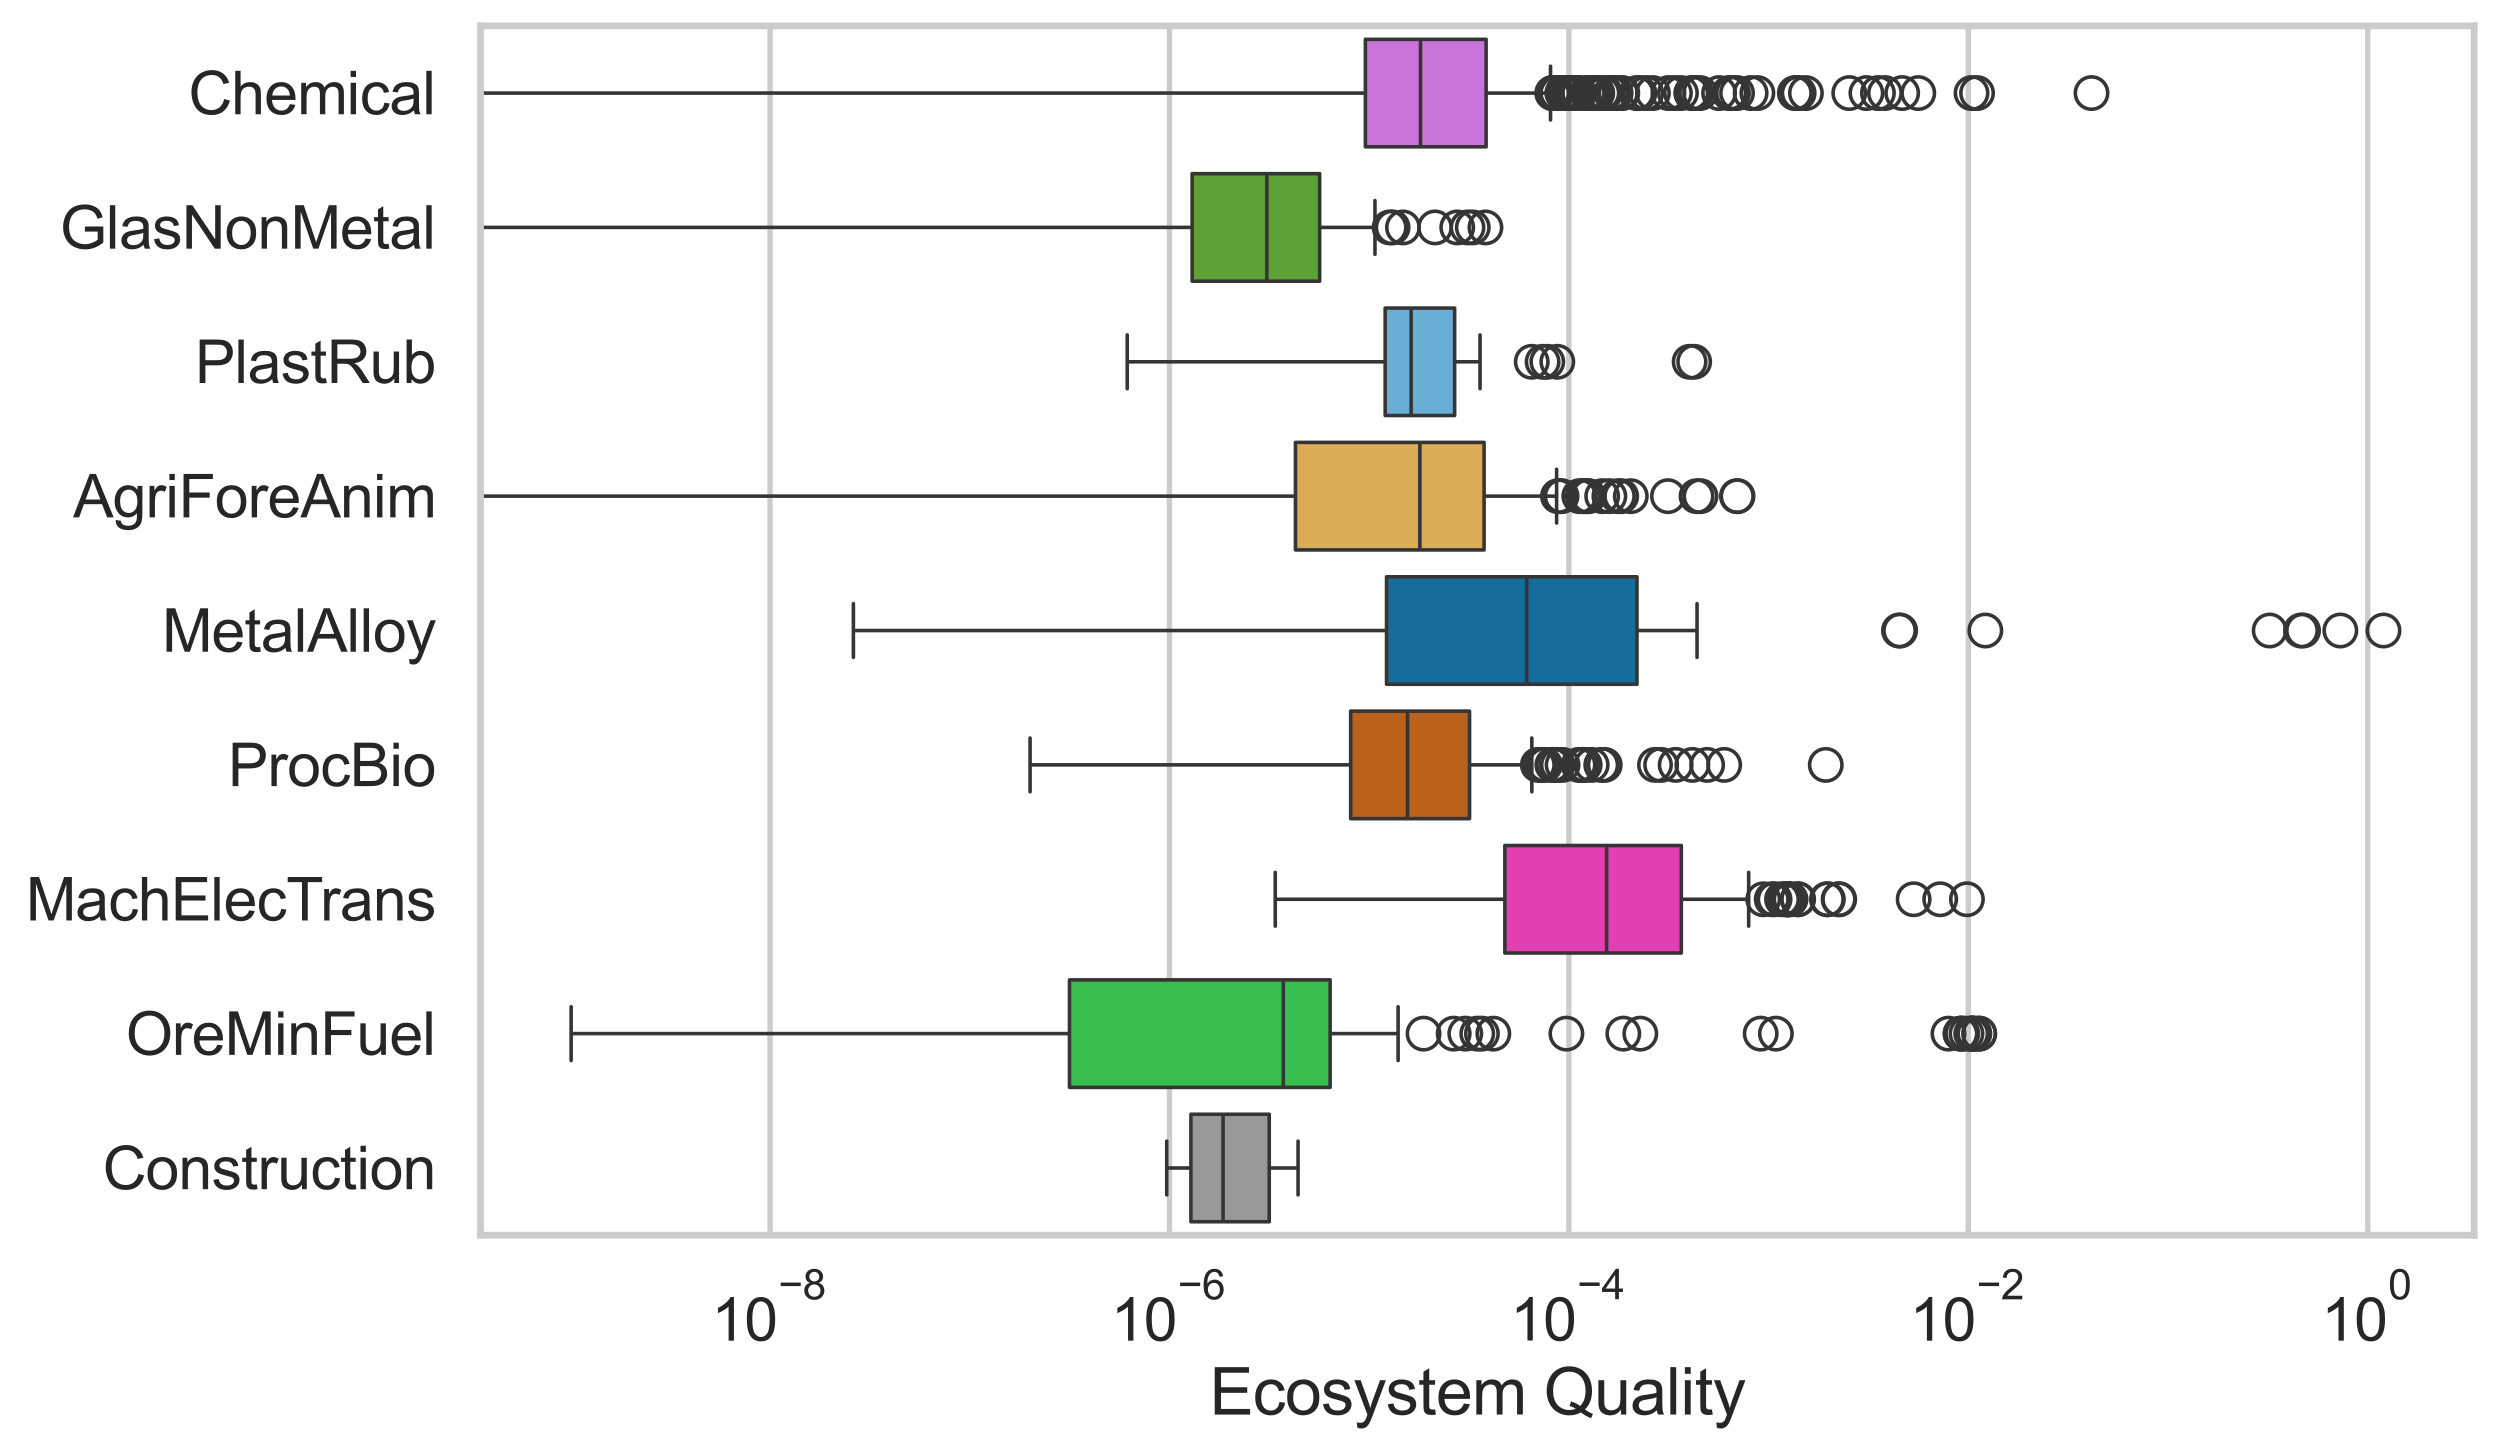 <?xml version="1.0" encoding="utf-8" standalone="no"?>
<!DOCTYPE svg PUBLIC "-//W3C//DTD SVG 1.1//EN"
  "http://www.w3.org/Graphics/SVG/1.1/DTD/svg11.dtd">
<svg xmlns:xlink="http://www.w3.org/1999/xlink" width="695.577pt" height="404.563pt" viewBox="0 0 695.577 404.563" xmlns="http://www.w3.org/2000/svg" version="1.1">
 <defs>
  <style type="text/css">*{stroke-linejoin: round; stroke-linecap: butt}</style>
 </defs>
 <g id="figure_1">
  <g id="patch_1">
   <path d="M 0 404.563 
L 695.577 404.563 
L 695.577 0 
L 0 0 
z
" style="fill: #ffffff"/>
  </g>
  <g id="axes_1">
   <g id="patch_2">
    <path d="M 133.697 343.665 
L 688.377 343.665 
L 688.377 7.2 
L 133.697 7.2 
z
" style="fill: #ffffff"/>
   </g>
   <g id="matplotlib.axis_1">
    <g id="xtick_1">
     <g id="line2d_1">
      <path d="M 214.246 343.665 
L 214.246 7.2 
" clip-path="url(#pf10cdc18a2)" style="fill: none; stroke: #cccccc; stroke-width: 1.5; stroke-linecap: round"/>
     </g>
     <g id="text_1">
      <!-- $\mathdefault{10^{-8}}$ -->
      <g style="fill: #262626" transform="translate(197.911 373.18) scale(0.165 -0.165)">
       <defs>
        <path id="ArialMT-31" d="M 2384 0 
L 1822 0 
L 1822 3584 
Q 1619 3391 1289 3197 
Q 959 3003 697 2906 
L 697 3450 
Q 1169 3672 1522 3987 
Q 1875 4303 2022 4600 
L 2384 4600 
L 2384 0 
z
" transform="scale(0.016)"/>
        <path id="ArialMT-30" d="M 266 2259 
Q 266 3072 433 3567 
Q 600 4063 929 4331 
Q 1259 4600 1759 4600 
Q 2128 4600 2406 4451 
Q 2684 4303 2865 4023 
Q 3047 3744 3150 3342 
Q 3253 2941 3253 2259 
Q 3253 1453 3087 958 
Q 2922 463 2592 192 
Q 2263 -78 1759 -78 
Q 1097 -78 719 397 
Q 266 969 266 2259 
z
M 844 2259 
Q 844 1131 1108 757 
Q 1372 384 1759 384 
Q 2147 384 2411 759 
Q 2675 1134 2675 2259 
Q 2675 3391 2411 3762 
Q 2147 4134 1753 4134 
Q 1366 4134 1134 3806 
Q 844 3388 844 2259 
z
" transform="scale(0.016)"/>
        <path id="ArialMT-2212" d="M 3381 1997 
L 356 1997 
L 356 2522 
L 3381 2522 
L 3381 1997 
z
" transform="scale(0.016)"/>
        <path id="ArialMT-38" d="M 1131 2484 
Q 781 2613 612 2850 
Q 444 3088 444 3419 
Q 444 3919 803 4259 
Q 1163 4600 1759 4600 
Q 2359 4600 2725 4251 
Q 3091 3903 3091 3403 
Q 3091 3084 2923 2848 
Q 2756 2613 2416 2484 
Q 2838 2347 3058 2040 
Q 3278 1734 3278 1309 
Q 3278 722 2862 322 
Q 2447 -78 1769 -78 
Q 1091 -78 675 323 
Q 259 725 259 1325 
Q 259 1772 486 2073 
Q 713 2375 1131 2484 
z
M 1019 3438 
Q 1019 3113 1228 2906 
Q 1438 2700 1772 2700 
Q 2097 2700 2305 2904 
Q 2513 3109 2513 3406 
Q 2513 3716 2298 3927 
Q 2084 4138 1766 4138 
Q 1444 4138 1231 3931 
Q 1019 3725 1019 3438 
z
M 838 1322 
Q 838 1081 952 856 
Q 1066 631 1291 507 
Q 1516 384 1775 384 
Q 2178 384 2440 643 
Q 2703 903 2703 1303 
Q 2703 1709 2433 1975 
Q 2163 2241 1756 2241 
Q 1359 2241 1098 1978 
Q 838 1716 838 1322 
z
" transform="scale(0.016)"/>
       </defs>
       <use xlink:href="#ArialMT-31" transform="translate(0 0.994)"/>
       <use xlink:href="#ArialMT-30" transform="translate(55.615 0.994)"/>
       <use xlink:href="#ArialMT-2212" transform="translate(112.973 70.688) scale(0.7)"/>
       <use xlink:href="#ArialMT-38" transform="translate(153.852 70.688) scale(0.7)"/>
      </g>
     </g>
    </g>
    <g id="xtick_2">
     <g id="line2d_2">
      <path d="M 325.379 343.665 
L 325.379 7.2 
" clip-path="url(#pf10cdc18a2)" style="fill: none; stroke: #cccccc; stroke-width: 1.5; stroke-linecap: round"/>
     </g>
     <g id="text_2">
      <!-- $\mathdefault{10^{-6}}$ -->
      <g style="fill: #262626" transform="translate(309.044 373.18) scale(0.165 -0.165)">
       <defs>
        <path id="ArialMT-36" d="M 3184 3459 
L 2625 3416 
Q 2550 3747 2413 3897 
Q 2184 4138 1850 4138 
Q 1581 4138 1378 3988 
Q 1113 3794 959 3422 
Q 806 3050 800 2363 
Q 1003 2672 1297 2822 
Q 1591 2972 1913 2972 
Q 2475 2972 2870 2558 
Q 3266 2144 3266 1488 
Q 3266 1056 3080 686 
Q 2894 316 2569 119 
Q 2244 -78 1831 -78 
Q 1128 -78 684 439 
Q 241 956 241 2144 
Q 241 3472 731 4075 
Q 1159 4600 1884 4600 
Q 2425 4600 2770 4297 
Q 3116 3994 3184 3459 
z
M 888 1484 
Q 888 1194 1011 928 
Q 1134 663 1356 523 
Q 1578 384 1822 384 
Q 2178 384 2434 671 
Q 2691 959 2691 1453 
Q 2691 1928 2437 2201 
Q 2184 2475 1800 2475 
Q 1419 2475 1153 2201 
Q 888 1928 888 1484 
z
" transform="scale(0.016)"/>
       </defs>
       <use xlink:href="#ArialMT-31" transform="translate(0 0.994)"/>
       <use xlink:href="#ArialMT-30" transform="translate(55.615 0.994)"/>
       <use xlink:href="#ArialMT-2212" transform="translate(112.973 70.688) scale(0.7)"/>
       <use xlink:href="#ArialMT-36" transform="translate(153.852 70.688) scale(0.7)"/>
      </g>
     </g>
    </g>
    <g id="xtick_3">
     <g id="line2d_3">
      <path d="M 436.512 343.665 
L 436.512 7.2 
" clip-path="url(#pf10cdc18a2)" style="fill: none; stroke: #cccccc; stroke-width: 1.5; stroke-linecap: round"/>
     </g>
     <g id="text_3">
      <!-- $\mathdefault{10^{-4}}$ -->
      <g style="fill: #262626" transform="translate(420.177 373.015) scale(0.165 -0.165)">
       <defs>
        <path id="ArialMT-34" d="M 2069 0 
L 2069 1097 
L 81 1097 
L 81 1613 
L 2172 4581 
L 2631 4581 
L 2631 1613 
L 3250 1613 
L 3250 1097 
L 2631 1097 
L 2631 0 
L 2069 0 
z
M 2069 1613 
L 2069 3678 
L 634 1613 
L 2069 1613 
z
" transform="scale(0.016)"/>
       </defs>
       <use xlink:href="#ArialMT-31" transform="translate(0 0.202)"/>
       <use xlink:href="#ArialMT-30" transform="translate(55.615 0.202)"/>
       <use xlink:href="#ArialMT-2212" transform="translate(112.973 69.895) scale(0.7)"/>
       <use xlink:href="#ArialMT-34" transform="translate(153.852 69.895) scale(0.7)"/>
      </g>
     </g>
    </g>
    <g id="xtick_4">
     <g id="line2d_4">
      <path d="M 547.645 343.665 
L 547.645 7.2 
" clip-path="url(#pf10cdc18a2)" style="fill: none; stroke: #cccccc; stroke-width: 1.5; stroke-linecap: round"/>
     </g>
     <g id="text_4">
      <!-- $\mathdefault{10^{-2}}$ -->
      <g style="fill: #262626" transform="translate(531.31 373.18) scale(0.165 -0.165)">
       <defs>
        <path id="ArialMT-32" d="M 3222 541 
L 3222 0 
L 194 0 
Q 188 203 259 391 
Q 375 700 629 1000 
Q 884 1300 1366 1694 
Q 2113 2306 2375 2664 
Q 2638 3022 2638 3341 
Q 2638 3675 2398 3904 
Q 2159 4134 1775 4134 
Q 1369 4134 1125 3890 
Q 881 3647 878 3216 
L 300 3275 
Q 359 3922 746 4261 
Q 1134 4600 1788 4600 
Q 2447 4600 2831 4234 
Q 3216 3869 3216 3328 
Q 3216 3053 3103 2787 
Q 2991 2522 2730 2228 
Q 2469 1934 1863 1422 
Q 1356 997 1212 845 
Q 1069 694 975 541 
L 3222 541 
z
" transform="scale(0.016)"/>
       </defs>
       <use xlink:href="#ArialMT-31" transform="translate(0 0.994)"/>
       <use xlink:href="#ArialMT-30" transform="translate(55.615 0.994)"/>
       <use xlink:href="#ArialMT-2212" transform="translate(112.973 70.688) scale(0.7)"/>
       <use xlink:href="#ArialMT-32" transform="translate(153.852 70.688) scale(0.7)"/>
      </g>
     </g>
    </g>
    <g id="xtick_5">
     <g id="line2d_5">
      <path d="M 658.778 343.665 
L 658.778 7.2 
" clip-path="url(#pf10cdc18a2)" style="fill: none; stroke: #cccccc; stroke-width: 1.5; stroke-linecap: round"/>
     </g>
     <g id="text_5">
      <!-- $\mathdefault{10^{0}}$ -->
      <g style="fill: #262626" transform="translate(645.826 373.18) scale(0.165 -0.165)">
       <use xlink:href="#ArialMT-31" transform="translate(0 0.994)"/>
       <use xlink:href="#ArialMT-30" transform="translate(55.615 0.994)"/>
       <use xlink:href="#ArialMT-30" transform="translate(112.973 70.688) scale(0.7)"/>
      </g>
     </g>
    </g>
    <g id="text_6">
     <!-- Ecosystem Quality -->
     <g style="fill: #262626" transform="translate(336.517 393.574) scale(0.18 -0.18)">
      <defs>
       <path id="ArialMT-45" d="M 506 0 
L 506 4581 
L 3819 4581 
L 3819 4041 
L 1113 4041 
L 1113 2638 
L 3647 2638 
L 3647 2100 
L 1113 2100 
L 1113 541 
L 3925 541 
L 3925 0 
L 506 0 
z
" transform="scale(0.016)"/>
       <path id="ArialMT-63" d="M 2588 1216 
L 3141 1144 
Q 3050 572 2676 248 
Q 2303 -75 1759 -75 
Q 1078 -75 664 370 
Q 250 816 250 1647 
Q 250 2184 428 2587 
Q 606 2991 970 3192 
Q 1334 3394 1763 3394 
Q 2303 3394 2647 3120 
Q 2991 2847 3088 2344 
L 2541 2259 
Q 2463 2594 2264 2762 
Q 2066 2931 1784 2931 
Q 1359 2931 1093 2626 
Q 828 2322 828 1663 
Q 828 994 1084 691 
Q 1341 388 1753 388 
Q 2084 388 2306 591 
Q 2528 794 2588 1216 
z
" transform="scale(0.016)"/>
       <path id="ArialMT-6f" d="M 213 1659 
Q 213 2581 725 3025 
Q 1153 3394 1769 3394 
Q 2453 3394 2887 2945 
Q 3322 2497 3322 1706 
Q 3322 1066 3130 698 
Q 2938 331 2570 128 
Q 2203 -75 1769 -75 
Q 1072 -75 642 372 
Q 213 819 213 1659 
z
M 791 1659 
Q 791 1022 1069 705 
Q 1347 388 1769 388 
Q 2188 388 2466 706 
Q 2744 1025 2744 1678 
Q 2744 2294 2464 2611 
Q 2184 2928 1769 2928 
Q 1347 2928 1069 2612 
Q 791 2297 791 1659 
z
" transform="scale(0.016)"/>
       <path id="ArialMT-73" d="M 197 991 
L 753 1078 
Q 800 744 1014 566 
Q 1228 388 1613 388 
Q 2000 388 2187 545 
Q 2375 703 2375 916 
Q 2375 1106 2209 1216 
Q 2094 1291 1634 1406 
Q 1016 1563 777 1677 
Q 538 1791 414 1992 
Q 291 2194 291 2438 
Q 291 2659 392 2848 
Q 494 3038 669 3163 
Q 800 3259 1026 3326 
Q 1253 3394 1513 3394 
Q 1903 3394 2198 3281 
Q 2494 3169 2634 2976 
Q 2775 2784 2828 2463 
L 2278 2388 
Q 2241 2644 2061 2787 
Q 1881 2931 1553 2931 
Q 1166 2931 1000 2803 
Q 834 2675 834 2503 
Q 834 2394 903 2306 
Q 972 2216 1119 2156 
Q 1203 2125 1616 2013 
Q 2213 1853 2448 1751 
Q 2684 1650 2818 1456 
Q 2953 1263 2953 975 
Q 2953 694 2789 445 
Q 2625 197 2315 61 
Q 2006 -75 1616 -75 
Q 969 -75 630 194 
Q 291 463 197 991 
z
" transform="scale(0.016)"/>
       <path id="ArialMT-79" d="M 397 -1278 
L 334 -750 
Q 519 -800 656 -800 
Q 844 -800 956 -737 
Q 1069 -675 1141 -563 
Q 1194 -478 1313 -144 
Q 1328 -97 1363 -6 
L 103 3319 
L 709 3319 
L 1400 1397 
Q 1534 1031 1641 628 
Q 1738 1016 1872 1384 
L 2581 3319 
L 3144 3319 
L 1881 -56 
Q 1678 -603 1566 -809 
Q 1416 -1088 1222 -1217 
Q 1028 -1347 759 -1347 
Q 597 -1347 397 -1278 
z
" transform="scale(0.016)"/>
       <path id="ArialMT-74" d="M 1650 503 
L 1731 6 
Q 1494 -44 1306 -44 
Q 1000 -44 831 53 
Q 663 150 594 308 
Q 525 466 525 972 
L 525 2881 
L 113 2881 
L 113 3319 
L 525 3319 
L 525 4141 
L 1084 4478 
L 1084 3319 
L 1650 3319 
L 1650 2881 
L 1084 2881 
L 1084 941 
Q 1084 700 1114 631 
Q 1144 563 1211 522 
Q 1278 481 1403 481 
Q 1497 481 1650 503 
z
" transform="scale(0.016)"/>
       <path id="ArialMT-65" d="M 2694 1069 
L 3275 997 
Q 3138 488 2766 206 
Q 2394 -75 1816 -75 
Q 1088 -75 661 373 
Q 234 822 234 1631 
Q 234 2469 665 2931 
Q 1097 3394 1784 3394 
Q 2450 3394 2872 2941 
Q 3294 2488 3294 1666 
Q 3294 1616 3291 1516 
L 816 1516 
Q 847 969 1125 678 
Q 1403 388 1819 388 
Q 2128 388 2347 550 
Q 2566 713 2694 1069 
z
M 847 1978 
L 2700 1978 
Q 2663 2397 2488 2606 
Q 2219 2931 1791 2931 
Q 1403 2931 1139 2672 
Q 875 2413 847 1978 
z
" transform="scale(0.016)"/>
       <path id="ArialMT-6d" d="M 422 0 
L 422 3319 
L 925 3319 
L 925 2853 
Q 1081 3097 1340 3245 
Q 1600 3394 1931 3394 
Q 2300 3394 2536 3241 
Q 2772 3088 2869 2813 
Q 3263 3394 3894 3394 
Q 4388 3394 4653 3120 
Q 4919 2847 4919 2278 
L 4919 0 
L 4359 0 
L 4359 2091 
Q 4359 2428 4304 2576 
Q 4250 2725 4106 2815 
Q 3963 2906 3769 2906 
Q 3419 2906 3187 2673 
Q 2956 2441 2956 1928 
L 2956 0 
L 2394 0 
L 2394 2156 
Q 2394 2531 2256 2718 
Q 2119 2906 1806 2906 
Q 1569 2906 1367 2781 
Q 1166 2656 1075 2415 
Q 984 2175 984 1722 
L 984 0 
L 422 0 
z
" transform="scale(0.016)"/>
       <path id="ArialMT-20" transform="scale(0.016)"/>
       <path id="ArialMT-51" d="M 3966 491 
Q 4388 200 4744 66 
L 4566 -356 
Q 4072 -178 3581 206 
Q 3072 -78 2456 -78 
Q 1834 -78 1328 222 
Q 822 522 548 1065 
Q 275 1609 275 2291 
Q 275 2969 550 3525 
Q 825 4081 1333 4372 
Q 1841 4663 2469 4663 
Q 3103 4663 3612 4361 
Q 4122 4059 4389 3517 
Q 4656 2975 4656 2294 
Q 4656 1728 4484 1276 
Q 4313 825 3966 491 
z
M 2631 1266 
Q 3156 1119 3497 828 
Q 4031 1316 4031 2294 
Q 4031 2850 3842 3265 
Q 3653 3681 3289 3911 
Q 2925 4141 2472 4141 
Q 1794 4141 1347 3677 
Q 900 3213 900 2291 
Q 900 1397 1342 919 
Q 1784 441 2472 441 
Q 2797 441 3084 563 
Q 2800 747 2484 825 
L 2631 1266 
z
" transform="scale(0.016)"/>
       <path id="ArialMT-75" d="M 2597 0 
L 2597 488 
Q 2209 -75 1544 -75 
Q 1250 -75 995 37 
Q 741 150 617 320 
Q 494 491 444 738 
Q 409 903 409 1263 
L 409 3319 
L 972 3319 
L 972 1478 
Q 972 1038 1006 884 
Q 1059 663 1231 536 
Q 1403 409 1656 409 
Q 1909 409 2131 539 
Q 2353 669 2445 892 
Q 2538 1116 2538 1541 
L 2538 3319 
L 3100 3319 
L 3100 0 
L 2597 0 
z
" transform="scale(0.016)"/>
       <path id="ArialMT-61" d="M 2588 409 
Q 2275 144 1986 34 
Q 1697 -75 1366 -75 
Q 819 -75 525 192 
Q 231 459 231 875 
Q 231 1119 342 1320 
Q 453 1522 633 1644 
Q 813 1766 1038 1828 
Q 1203 1872 1538 1913 
Q 2219 1994 2541 2106 
Q 2544 2222 2544 2253 
Q 2544 2597 2384 2738 
Q 2169 2928 1744 2928 
Q 1347 2928 1158 2789 
Q 969 2650 878 2297 
L 328 2372 
Q 403 2725 575 2942 
Q 747 3159 1072 3276 
Q 1397 3394 1825 3394 
Q 2250 3394 2515 3294 
Q 2781 3194 2906 3042 
Q 3031 2891 3081 2659 
Q 3109 2516 3109 2141 
L 3109 1391 
Q 3109 606 3145 398 
Q 3181 191 3288 0 
L 2700 0 
Q 2613 175 2588 409 
z
M 2541 1666 
Q 2234 1541 1622 1453 
Q 1275 1403 1131 1340 
Q 988 1278 909 1158 
Q 831 1038 831 891 
Q 831 666 1001 516 
Q 1172 366 1500 366 
Q 1825 366 2078 508 
Q 2331 650 2450 897 
Q 2541 1088 2541 1459 
L 2541 1666 
z
" transform="scale(0.016)"/>
       <path id="ArialMT-6c" d="M 409 0 
L 409 4581 
L 972 4581 
L 972 0 
L 409 0 
z
" transform="scale(0.016)"/>
       <path id="ArialMT-69" d="M 425 3934 
L 425 4581 
L 988 4581 
L 988 3934 
L 425 3934 
z
M 425 0 
L 425 3319 
L 988 3319 
L 988 0 
L 425 0 
z
" transform="scale(0.016)"/>
      </defs>
      <use xlink:href="#ArialMT-45"/>
      <use xlink:href="#ArialMT-63" transform="translate(66.699 0)"/>
      <use xlink:href="#ArialMT-6f" transform="translate(116.699 0)"/>
      <use xlink:href="#ArialMT-73" transform="translate(172.314 0)"/>
      <use xlink:href="#ArialMT-79" transform="translate(222.314 0)"/>
      <use xlink:href="#ArialMT-73" transform="translate(272.314 0)"/>
      <use xlink:href="#ArialMT-74" transform="translate(322.314 0)"/>
      <use xlink:href="#ArialMT-65" transform="translate(350.098 0)"/>
      <use xlink:href="#ArialMT-6d" transform="translate(405.713 0)"/>
      <use xlink:href="#ArialMT-20" transform="translate(489.014 0)"/>
      <use xlink:href="#ArialMT-51" transform="translate(516.797 0)"/>
      <use xlink:href="#ArialMT-75" transform="translate(594.58 0)"/>
      <use xlink:href="#ArialMT-61" transform="translate(650.195 0)"/>
      <use xlink:href="#ArialMT-6c" transform="translate(705.811 0)"/>
      <use xlink:href="#ArialMT-69" transform="translate(728.027 0)"/>
      <use xlink:href="#ArialMT-74" transform="translate(750.244 0)"/>
      <use xlink:href="#ArialMT-79" transform="translate(778.027 0)"/>
     </g>
    </g>
   </g>
   <g id="matplotlib.axis_2">
    <g id="ytick_1">
     <g id="text_7">
      <!-- Chemical -->
      <g style="fill: #262626" transform="translate(52.428 31.798) scale(0.165 -0.165)">
       <defs>
        <path id="ArialMT-43" d="M 3763 1606 
L 4369 1453 
Q 4178 706 3683 314 
Q 3188 -78 2472 -78 
Q 1731 -78 1267 223 
Q 803 525 561 1097 
Q 319 1669 319 2325 
Q 319 3041 592 3573 
Q 866 4106 1370 4382 
Q 1875 4659 2481 4659 
Q 3169 4659 3637 4309 
Q 4106 3959 4291 3325 
L 3694 3184 
Q 3534 3684 3231 3912 
Q 2928 4141 2469 4141 
Q 1941 4141 1586 3887 
Q 1231 3634 1087 3207 
Q 944 2781 944 2328 
Q 944 1744 1114 1308 
Q 1284 872 1643 656 
Q 2003 441 2422 441 
Q 2931 441 3284 734 
Q 3638 1028 3763 1606 
z
" transform="scale(0.016)"/>
        <path id="ArialMT-68" d="M 422 0 
L 422 4581 
L 984 4581 
L 984 2938 
Q 1378 3394 1978 3394 
Q 2347 3394 2619 3248 
Q 2891 3103 3008 2847 
Q 3125 2591 3125 2103 
L 3125 0 
L 2563 0 
L 2563 2103 
Q 2563 2525 2380 2717 
Q 2197 2909 1863 2909 
Q 1613 2909 1392 2779 
Q 1172 2650 1078 2428 
Q 984 2206 984 1816 
L 984 0 
L 422 0 
z
" transform="scale(0.016)"/>
       </defs>
       <use xlink:href="#ArialMT-43"/>
       <use xlink:href="#ArialMT-68" transform="translate(72.217 0)"/>
       <use xlink:href="#ArialMT-65" transform="translate(127.832 0)"/>
       <use xlink:href="#ArialMT-6d" transform="translate(183.447 0)"/>
       <use xlink:href="#ArialMT-69" transform="translate(266.748 0)"/>
       <use xlink:href="#ArialMT-63" transform="translate(288.965 0)"/>
       <use xlink:href="#ArialMT-61" transform="translate(338.965 0)"/>
       <use xlink:href="#ArialMT-6c" transform="translate(394.58 0)"/>
      </g>
     </g>
    </g>
    <g id="ytick_2">
     <g id="text_8">
      <!-- GlasNonMetal -->
      <g style="fill: #262626" transform="translate(16.659 69.183) scale(0.165 -0.165)">
       <defs>
        <path id="ArialMT-47" d="M 2638 1797 
L 2638 2334 
L 4578 2338 
L 4578 638 
Q 4131 281 3656 101 
Q 3181 -78 2681 -78 
Q 2006 -78 1454 211 
Q 903 500 622 1047 
Q 341 1594 341 2269 
Q 341 2938 620 3517 
Q 900 4097 1425 4378 
Q 1950 4659 2634 4659 
Q 3131 4659 3532 4498 
Q 3934 4338 4162 4050 
Q 4391 3763 4509 3300 
L 3963 3150 
Q 3859 3500 3706 3700 
Q 3553 3900 3268 4020 
Q 2984 4141 2638 4141 
Q 2222 4141 1919 4014 
Q 1616 3888 1430 3681 
Q 1244 3475 1141 3228 
Q 966 2803 966 2306 
Q 966 1694 1177 1281 
Q 1388 869 1791 669 
Q 2194 469 2647 469 
Q 3041 469 3416 620 
Q 3791 772 3984 944 
L 3984 1797 
L 2638 1797 
z
" transform="scale(0.016)"/>
        <path id="ArialMT-4e" d="M 488 0 
L 488 4581 
L 1109 4581 
L 3516 984 
L 3516 4581 
L 4097 4581 
L 4097 0 
L 3475 0 
L 1069 3600 
L 1069 0 
L 488 0 
z
" transform="scale(0.016)"/>
        <path id="ArialMT-6e" d="M 422 0 
L 422 3319 
L 928 3319 
L 928 2847 
Q 1294 3394 1984 3394 
Q 2284 3394 2536 3286 
Q 2788 3178 2913 3003 
Q 3038 2828 3088 2588 
Q 3119 2431 3119 2041 
L 3119 0 
L 2556 0 
L 2556 2019 
Q 2556 2363 2490 2533 
Q 2425 2703 2258 2804 
Q 2091 2906 1866 2906 
Q 1506 2906 1245 2678 
Q 984 2450 984 1813 
L 984 0 
L 422 0 
z
" transform="scale(0.016)"/>
        <path id="ArialMT-4d" d="M 475 0 
L 475 4581 
L 1388 4581 
L 2472 1338 
Q 2622 884 2691 659 
Q 2769 909 2934 1394 
L 4031 4581 
L 4847 4581 
L 4847 0 
L 4263 0 
L 4263 3834 
L 2931 0 
L 2384 0 
L 1059 3900 
L 1059 0 
L 475 0 
z
" transform="scale(0.016)"/>
       </defs>
       <use xlink:href="#ArialMT-47"/>
       <use xlink:href="#ArialMT-6c" transform="translate(77.783 0)"/>
       <use xlink:href="#ArialMT-61" transform="translate(100 0)"/>
       <use xlink:href="#ArialMT-73" transform="translate(155.615 0)"/>
       <use xlink:href="#ArialMT-4e" transform="translate(205.615 0)"/>
       <use xlink:href="#ArialMT-6f" transform="translate(277.832 0)"/>
       <use xlink:href="#ArialMT-6e" transform="translate(333.447 0)"/>
       <use xlink:href="#ArialMT-4d" transform="translate(389.062 0)"/>
       <use xlink:href="#ArialMT-65" transform="translate(472.363 0)"/>
       <use xlink:href="#ArialMT-74" transform="translate(527.979 0)"/>
       <use xlink:href="#ArialMT-61" transform="translate(555.762 0)"/>
       <use xlink:href="#ArialMT-6c" transform="translate(611.377 0)"/>
      </g>
     </g>
    </g>
    <g id="ytick_3">
     <g id="text_9">
      <!-- PlastRub -->
      <g style="fill: #262626" transform="translate(54.248 106.568) scale(0.165 -0.165)">
       <defs>
        <path id="ArialMT-50" d="M 494 0 
L 494 4581 
L 2222 4581 
Q 2678 4581 2919 4538 
Q 3256 4481 3484 4323 
Q 3713 4166 3852 3881 
Q 3991 3597 3991 3256 
Q 3991 2672 3619 2267 
Q 3247 1863 2275 1863 
L 1100 1863 
L 1100 0 
L 494 0 
z
M 1100 2403 
L 2284 2403 
Q 2872 2403 3119 2622 
Q 3366 2841 3366 3238 
Q 3366 3525 3220 3729 
Q 3075 3934 2838 4000 
Q 2684 4041 2272 4041 
L 1100 4041 
L 1100 2403 
z
" transform="scale(0.016)"/>
        <path id="ArialMT-52" d="M 503 0 
L 503 4581 
L 2534 4581 
Q 3147 4581 3465 4457 
Q 3784 4334 3975 4021 
Q 4166 3709 4166 3331 
Q 4166 2844 3850 2509 
Q 3534 2175 2875 2084 
Q 3116 1969 3241 1856 
Q 3506 1613 3744 1247 
L 4541 0 
L 3778 0 
L 3172 953 
Q 2906 1366 2734 1584 
Q 2563 1803 2427 1890 
Q 2291 1978 2150 2013 
Q 2047 2034 1813 2034 
L 1109 2034 
L 1109 0 
L 503 0 
z
M 1109 2559 
L 2413 2559 
Q 2828 2559 3062 2645 
Q 3297 2731 3419 2920 
Q 3541 3109 3541 3331 
Q 3541 3656 3305 3865 
Q 3069 4075 2559 4075 
L 1109 4075 
L 1109 2559 
z
" transform="scale(0.016)"/>
        <path id="ArialMT-62" d="M 941 0 
L 419 0 
L 419 4581 
L 981 4581 
L 981 2947 
Q 1338 3394 1891 3394 
Q 2197 3394 2470 3270 
Q 2744 3147 2920 2923 
Q 3097 2700 3197 2384 
Q 3297 2069 3297 1709 
Q 3297 856 2875 390 
Q 2453 -75 1863 -75 
Q 1275 -75 941 416 
L 941 0 
z
M 934 1684 
Q 934 1088 1097 822 
Q 1363 388 1816 388 
Q 2184 388 2453 708 
Q 2722 1028 2722 1663 
Q 2722 2313 2464 2622 
Q 2206 2931 1841 2931 
Q 1472 2931 1203 2611 
Q 934 2291 934 1684 
z
" transform="scale(0.016)"/>
       </defs>
       <use xlink:href="#ArialMT-50"/>
       <use xlink:href="#ArialMT-6c" transform="translate(66.699 0)"/>
       <use xlink:href="#ArialMT-61" transform="translate(88.916 0)"/>
       <use xlink:href="#ArialMT-73" transform="translate(144.531 0)"/>
       <use xlink:href="#ArialMT-74" transform="translate(194.531 0)"/>
       <use xlink:href="#ArialMT-52" transform="translate(222.314 0)"/>
       <use xlink:href="#ArialMT-75" transform="translate(294.531 0)"/>
       <use xlink:href="#ArialMT-62" transform="translate(350.146 0)"/>
      </g>
     </g>
    </g>
    <g id="ytick_4">
     <g id="text_10">
      <!-- AgriForeAnim -->
      <g style="fill: #262626" transform="translate(20.341 143.953) scale(0.165 -0.165)">
       <defs>
        <path id="ArialMT-41" d="M -9 0 
L 1750 4581 
L 2403 4581 
L 4278 0 
L 3588 0 
L 3053 1388 
L 1138 1388 
L 634 0 
L -9 0 
z
M 1313 1881 
L 2866 1881 
L 2388 3150 
Q 2169 3728 2063 4100 
Q 1975 3659 1816 3225 
L 1313 1881 
z
" transform="scale(0.016)"/>
        <path id="ArialMT-67" d="M 319 -275 
L 866 -356 
Q 900 -609 1056 -725 
Q 1266 -881 1628 -881 
Q 2019 -881 2231 -725 
Q 2444 -569 2519 -288 
Q 2563 -116 2559 434 
Q 2191 0 1641 0 
Q 956 0 581 494 
Q 206 988 206 1678 
Q 206 2153 378 2554 
Q 550 2956 876 3175 
Q 1203 3394 1644 3394 
Q 2231 3394 2613 2919 
L 2613 3319 
L 3131 3319 
L 3131 450 
Q 3131 -325 2973 -648 
Q 2816 -972 2473 -1159 
Q 2131 -1347 1631 -1347 
Q 1038 -1347 672 -1080 
Q 306 -813 319 -275 
z
M 784 1719 
Q 784 1066 1043 766 
Q 1303 466 1694 466 
Q 2081 466 2343 764 
Q 2606 1063 2606 1700 
Q 2606 2309 2336 2618 
Q 2066 2928 1684 2928 
Q 1309 2928 1046 2623 
Q 784 2319 784 1719 
z
" transform="scale(0.016)"/>
        <path id="ArialMT-72" d="M 416 0 
L 416 3319 
L 922 3319 
L 922 2816 
Q 1116 3169 1280 3281 
Q 1444 3394 1641 3394 
Q 1925 3394 2219 3213 
L 2025 2691 
Q 1819 2813 1613 2813 
Q 1428 2813 1281 2702 
Q 1134 2591 1072 2394 
Q 978 2094 978 1738 
L 978 0 
L 416 0 
z
" transform="scale(0.016)"/>
        <path id="ArialMT-46" d="M 525 0 
L 525 4581 
L 3616 4581 
L 3616 4041 
L 1131 4041 
L 1131 2622 
L 3281 2622 
L 3281 2081 
L 1131 2081 
L 1131 0 
L 525 0 
z
" transform="scale(0.016)"/>
       </defs>
       <use xlink:href="#ArialMT-41"/>
       <use xlink:href="#ArialMT-67" transform="translate(66.699 0)"/>
       <use xlink:href="#ArialMT-72" transform="translate(122.314 0)"/>
       <use xlink:href="#ArialMT-69" transform="translate(155.615 0)"/>
       <use xlink:href="#ArialMT-46" transform="translate(177.832 0)"/>
       <use xlink:href="#ArialMT-6f" transform="translate(238.916 0)"/>
       <use xlink:href="#ArialMT-72" transform="translate(294.531 0)"/>
       <use xlink:href="#ArialMT-65" transform="translate(327.832 0)"/>
       <use xlink:href="#ArialMT-41" transform="translate(383.447 0)"/>
       <use xlink:href="#ArialMT-6e" transform="translate(450.146 0)"/>
       <use xlink:href="#ArialMT-69" transform="translate(505.762 0)"/>
       <use xlink:href="#ArialMT-6d" transform="translate(527.979 0)"/>
      </g>
     </g>
    </g>
    <g id="ytick_5">
     <g id="text_11">
      <!-- MetalAlloy -->
      <g style="fill: #262626" transform="translate(45.088 181.337) scale(0.165 -0.165)">
       <use xlink:href="#ArialMT-4d"/>
       <use xlink:href="#ArialMT-65" transform="translate(83.301 0)"/>
       <use xlink:href="#ArialMT-74" transform="translate(138.916 0)"/>
       <use xlink:href="#ArialMT-61" transform="translate(166.699 0)"/>
       <use xlink:href="#ArialMT-6c" transform="translate(222.314 0)"/>
       <use xlink:href="#ArialMT-41" transform="translate(244.531 0)"/>
       <use xlink:href="#ArialMT-6c" transform="translate(311.23 0)"/>
       <use xlink:href="#ArialMT-6c" transform="translate(333.447 0)"/>
       <use xlink:href="#ArialMT-6f" transform="translate(355.664 0)"/>
       <use xlink:href="#ArialMT-79" transform="translate(411.279 0)"/>
      </g>
     </g>
    </g>
    <g id="ytick_6">
     <g id="text_12">
      <!-- ProcBio -->
      <g style="fill: #262626" transform="translate(63.424 218.722) scale(0.165 -0.165)">
       <defs>
        <path id="ArialMT-42" d="M 469 0 
L 469 4581 
L 2188 4581 
Q 2713 4581 3030 4442 
Q 3347 4303 3526 4014 
Q 3706 3725 3706 3409 
Q 3706 3116 3547 2856 
Q 3388 2597 3066 2438 
Q 3481 2316 3704 2022 
Q 3928 1728 3928 1328 
Q 3928 1006 3792 729 
Q 3656 453 3456 303 
Q 3256 153 2954 76 
Q 2653 0 2216 0 
L 469 0 
z
M 1075 2656 
L 2066 2656 
Q 2469 2656 2644 2709 
Q 2875 2778 2992 2937 
Q 3109 3097 3109 3338 
Q 3109 3566 3000 3739 
Q 2891 3913 2687 3977 
Q 2484 4041 1991 4041 
L 1075 4041 
L 1075 2656 
z
M 1075 541 
L 2216 541 
Q 2509 541 2628 563 
Q 2838 600 2978 687 
Q 3119 775 3209 942 
Q 3300 1109 3300 1328 
Q 3300 1584 3169 1773 
Q 3038 1963 2805 2039 
Q 2572 2116 2134 2116 
L 1075 2116 
L 1075 541 
z
" transform="scale(0.016)"/>
       </defs>
       <use xlink:href="#ArialMT-50"/>
       <use xlink:href="#ArialMT-72" transform="translate(66.699 0)"/>
       <use xlink:href="#ArialMT-6f" transform="translate(100 0)"/>
       <use xlink:href="#ArialMT-63" transform="translate(155.615 0)"/>
       <use xlink:href="#ArialMT-42" transform="translate(205.615 0)"/>
       <use xlink:href="#ArialMT-69" transform="translate(272.314 0)"/>
       <use xlink:href="#ArialMT-6f" transform="translate(294.531 0)"/>
      </g>
     </g>
    </g>
    <g id="ytick_7">
     <g id="text_13">
      <!-- MachElecTrans -->
      <g style="fill: #262626" transform="translate(7.2 256.107) scale(0.165 -0.165)">
       <defs>
        <path id="ArialMT-54" d="M 1659 0 
L 1659 4041 
L 150 4041 
L 150 4581 
L 3781 4581 
L 3781 4041 
L 2266 4041 
L 2266 0 
L 1659 0 
z
" transform="scale(0.016)"/>
       </defs>
       <use xlink:href="#ArialMT-4d"/>
       <use xlink:href="#ArialMT-61" transform="translate(83.301 0)"/>
       <use xlink:href="#ArialMT-63" transform="translate(138.916 0)"/>
       <use xlink:href="#ArialMT-68" transform="translate(188.916 0)"/>
       <use xlink:href="#ArialMT-45" transform="translate(244.531 0)"/>
       <use xlink:href="#ArialMT-6c" transform="translate(311.23 0)"/>
       <use xlink:href="#ArialMT-65" transform="translate(333.447 0)"/>
       <use xlink:href="#ArialMT-63" transform="translate(389.062 0)"/>
       <use xlink:href="#ArialMT-54" transform="translate(439.062 0)"/>
       <use xlink:href="#ArialMT-72" transform="translate(496.396 0)"/>
       <use xlink:href="#ArialMT-61" transform="translate(529.697 0)"/>
       <use xlink:href="#ArialMT-6e" transform="translate(585.312 0)"/>
       <use xlink:href="#ArialMT-73" transform="translate(640.928 0)"/>
      </g>
     </g>
    </g>
    <g id="ytick_8">
     <g id="text_14">
      <!-- OreMinFuel -->
      <g style="fill: #262626" transform="translate(35.013 293.492) scale(0.165 -0.165)">
       <defs>
        <path id="ArialMT-4f" d="M 309 2231 
Q 309 3372 921 4017 
Q 1534 4663 2503 4663 
Q 3138 4663 3647 4359 
Q 4156 4056 4423 3514 
Q 4691 2972 4691 2284 
Q 4691 1588 4409 1038 
Q 4128 488 3612 205 
Q 3097 -78 2500 -78 
Q 1853 -78 1343 234 
Q 834 547 571 1087 
Q 309 1628 309 2231 
z
M 934 2222 
Q 934 1394 1379 917 
Q 1825 441 2497 441 
Q 3181 441 3623 922 
Q 4066 1403 4066 2288 
Q 4066 2847 3877 3264 
Q 3688 3681 3323 3911 
Q 2959 4141 2506 4141 
Q 1863 4141 1398 3698 
Q 934 3256 934 2222 
z
" transform="scale(0.016)"/>
       </defs>
       <use xlink:href="#ArialMT-4f"/>
       <use xlink:href="#ArialMT-72" transform="translate(77.783 0)"/>
       <use xlink:href="#ArialMT-65" transform="translate(111.084 0)"/>
       <use xlink:href="#ArialMT-4d" transform="translate(166.699 0)"/>
       <use xlink:href="#ArialMT-69" transform="translate(250 0)"/>
       <use xlink:href="#ArialMT-6e" transform="translate(272.217 0)"/>
       <use xlink:href="#ArialMT-46" transform="translate(327.832 0)"/>
       <use xlink:href="#ArialMT-75" transform="translate(388.916 0)"/>
       <use xlink:href="#ArialMT-65" transform="translate(444.531 0)"/>
       <use xlink:href="#ArialMT-6c" transform="translate(500.146 0)"/>
      </g>
     </g>
    </g>
    <g id="ytick_9">
     <g id="text_15">
      <!-- Construction -->
      <g style="fill: #262626" transform="translate(28.575 330.877) scale(0.165 -0.165)">
       <use xlink:href="#ArialMT-43"/>
       <use xlink:href="#ArialMT-6f" transform="translate(72.217 0)"/>
       <use xlink:href="#ArialMT-6e" transform="translate(127.832 0)"/>
       <use xlink:href="#ArialMT-73" transform="translate(183.447 0)"/>
       <use xlink:href="#ArialMT-74" transform="translate(233.447 0)"/>
       <use xlink:href="#ArialMT-72" transform="translate(261.23 0)"/>
       <use xlink:href="#ArialMT-75" transform="translate(294.531 0)"/>
       <use xlink:href="#ArialMT-63" transform="translate(350.146 0)"/>
       <use xlink:href="#ArialMT-74" transform="translate(400.146 0)"/>
       <use xlink:href="#ArialMT-69" transform="translate(427.93 0)"/>
       <use xlink:href="#ArialMT-6f" transform="translate(450.146 0)"/>
       <use xlink:href="#ArialMT-6e" transform="translate(505.762 0)"/>
      </g>
     </g>
    </g>
   </g>
   <g id="patch_3">
    <path d="M 379.894 10.938 
L 379.894 40.846 
L 413.48 40.846 
L 413.48 10.938 
L 379.894 10.938 
z
" clip-path="url(#pf10cdc18a2)" style="fill: #ca74db; stroke: #353535; stroke-linejoin: miter"/>
   </g>
   <g id="line2d_6">
    <path d="M 379.894 25.892 
L -1 25.892 
" clip-path="url(#pf10cdc18a2)" style="fill: none; stroke: #353535"/>
   </g>
   <g id="line2d_7">
    <path d="M 413.48 25.892 
L 431.406 25.892 
" clip-path="url(#pf10cdc18a2)" style="fill: none; stroke: #353535"/>
   </g>
   <g id="line2d_8">
    <path clip-path="url(#pf10cdc18a2)" style="fill: none; stroke: #353535; stroke-linecap: round"/>
   </g>
   <g id="line2d_9">
    <path d="M 431.406 18.415 
L 431.406 33.369 
" clip-path="url(#pf10cdc18a2)" style="fill: none; stroke: #353535; stroke-linecap: round"/>
   </g>
   <g id="line2d_10">
    <defs>
     <path id="mff931dd745" d="M 0 4.5 
C 1.193 4.5 2.338 4.026 3.182 3.182 
C 4.026 2.338 4.5 1.193 4.5 0 
C 4.5 -1.193 4.026 -2.338 3.182 -3.182 
C 2.338 -4.026 1.193 -4.5 0 -4.5 
C -1.193 -4.5 -2.338 -4.026 -3.182 -3.182 
C -4.026 -2.338 -4.5 -1.193 -4.5 0 
C -4.5 1.193 -4.026 2.338 -3.182 3.182 
C -2.338 4.026 -1.193 4.5 0 4.5 
z
" style="stroke: #353535"/>
    </defs>
    <g clip-path="url(#pf10cdc18a2)">
     <use xlink:href="#mff931dd745" x="-1" y="25.892" style="fill-opacity: 0; stroke: #353535"/>
     <use xlink:href="#mff931dd745" x="456.159" y="25.892" style="fill-opacity: 0; stroke: #353535"/>
     <use xlink:href="#mff931dd745" x="433.225" y="25.892" style="fill-opacity: 0; stroke: #353535"/>
     <use xlink:href="#mff931dd745" x="435.929" y="25.892" style="fill-opacity: 0; stroke: #353535"/>
     <use xlink:href="#mff931dd745" x="533.725" y="25.892" style="fill-opacity: 0; stroke: #353535"/>
     <use xlink:href="#mff931dd745" x="437.044" y="25.892" style="fill-opacity: 0; stroke: #353535"/>
     <use xlink:href="#mff931dd745" x="500.439" y="25.892" style="fill-opacity: 0; stroke: #353535"/>
     <use xlink:href="#mff931dd745" x="444.306" y="25.892" style="fill-opacity: 0; stroke: #353535"/>
     <use xlink:href="#mff931dd745" x="436.546" y="25.892" style="fill-opacity: 0; stroke: #353535"/>
     <use xlink:href="#mff931dd745" x="435.899" y="25.892" style="fill-opacity: 0; stroke: #353535"/>
     <use xlink:href="#mff931dd745" x="442.045" y="25.892" style="fill-opacity: 0; stroke: #353535"/>
     <use xlink:href="#mff931dd745" x="522.499" y="25.892" style="fill-opacity: 0; stroke: #353535"/>
     <use xlink:href="#mff931dd745" x="438.914" y="25.892" style="fill-opacity: 0; stroke: #353535"/>
     <use xlink:href="#mff931dd745" x="444.131" y="25.892" style="fill-opacity: 0; stroke: #353535"/>
     <use xlink:href="#mff931dd745" x="473.018" y="25.892" style="fill-opacity: 0; stroke: #353535"/>
     <use xlink:href="#mff931dd745" x="442.502" y="25.892" style="fill-opacity: 0; stroke: #353535"/>
     <use xlink:href="#mff931dd745" x="433.197" y="25.892" style="fill-opacity: 0; stroke: #353535"/>
     <use xlink:href="#mff931dd745" x="441.757" y="25.892" style="fill-opacity: 0; stroke: #353535"/>
     <use xlink:href="#mff931dd745" x="443.317" y="25.892" style="fill-opacity: 0; stroke: #353535"/>
     <use xlink:href="#mff931dd745" x="529.243" y="25.892" style="fill-opacity: 0; stroke: #353535"/>
     <use xlink:href="#mff931dd745" x="432.079" y="25.892" style="fill-opacity: 0; stroke: #353535"/>
     <use xlink:href="#mff931dd745" x="548.543" y="25.892" style="fill-opacity: 0; stroke: #353535"/>
     <use xlink:href="#mff931dd745" x="519.294" y="25.892" style="fill-opacity: 0; stroke: #353535"/>
     <use xlink:href="#mff931dd745" x="439.274" y="25.892" style="fill-opacity: 0; stroke: #353535"/>
     <use xlink:href="#mff931dd745" x="499.383" y="25.892" style="fill-opacity: 0; stroke: #353535"/>
     <use xlink:href="#mff931dd745" x="459.888" y="25.892" style="fill-opacity: 0; stroke: #353535"/>
     <use xlink:href="#mff931dd745" x="450.967" y="25.892" style="fill-opacity: 0; stroke: #353535"/>
     <use xlink:href="#mff931dd745" x="448.915" y="25.892" style="fill-opacity: 0; stroke: #353535"/>
     <use xlink:href="#mff931dd745" x="442.689" y="25.892" style="fill-opacity: 0; stroke: #353535"/>
     <use xlink:href="#mff931dd745" x="482.173" y="25.892" style="fill-opacity: 0; stroke: #353535"/>
     <use xlink:href="#mff931dd745" x="448.275" y="25.892" style="fill-opacity: 0; stroke: #353535"/>
     <use xlink:href="#mff931dd745" x="435.017" y="25.892" style="fill-opacity: 0; stroke: #353535"/>
     <use xlink:href="#mff931dd745" x="431.878" y="25.892" style="fill-opacity: 0; stroke: #353535"/>
     <use xlink:href="#mff931dd745" x="458.04" y="25.892" style="fill-opacity: 0; stroke: #353535"/>
     <use xlink:href="#mff931dd745" x="470.559" y="25.892" style="fill-opacity: 0; stroke: #353535"/>
     <use xlink:href="#mff931dd745" x="445.848" y="25.892" style="fill-opacity: 0; stroke: #353535"/>
     <use xlink:href="#mff931dd745" x="437.858" y="25.892" style="fill-opacity: 0; stroke: #353535"/>
     <use xlink:href="#mff931dd745" x="464.221" y="25.892" style="fill-opacity: 0; stroke: #353535"/>
     <use xlink:href="#mff931dd745" x="467.698" y="25.892" style="fill-opacity: 0; stroke: #353535"/>
     <use xlink:href="#mff931dd745" x="443.417" y="25.892" style="fill-opacity: 0; stroke: #353535"/>
     <use xlink:href="#mff931dd745" x="451.376" y="25.892" style="fill-opacity: 0; stroke: #353535"/>
     <use xlink:href="#mff931dd745" x="481.37" y="25.892" style="fill-opacity: 0; stroke: #353535"/>
     <use xlink:href="#mff931dd745" x="442.649" y="25.892" style="fill-opacity: 0; stroke: #353535"/>
     <use xlink:href="#mff931dd745" x="449.519" y="25.892" style="fill-opacity: 0; stroke: #353535"/>
     <use xlink:href="#mff931dd745" x="437.525" y="25.892" style="fill-opacity: 0; stroke: #353535"/>
     <use xlink:href="#mff931dd745" x="432.378" y="25.892" style="fill-opacity: 0; stroke: #353535"/>
     <use xlink:href="#mff931dd745" x="441.93" y="25.892" style="fill-opacity: 0; stroke: #353535"/>
     <use xlink:href="#mff931dd745" x="478.299" y="25.892" style="fill-opacity: 0; stroke: #353535"/>
     <use xlink:href="#mff931dd745" x="432.184" y="25.892" style="fill-opacity: 0; stroke: #353535"/>
     <use xlink:href="#mff931dd745" x="448.47" y="25.892" style="fill-opacity: 0; stroke: #353535"/>
     <use xlink:href="#mff931dd745" x="446.596" y="25.892" style="fill-opacity: 0; stroke: #353535"/>
     <use xlink:href="#mff931dd745" x="443.299" y="25.892" style="fill-opacity: 0; stroke: #353535"/>
     <use xlink:href="#mff931dd745" x="443.758" y="25.892" style="fill-opacity: 0; stroke: #353535"/>
     <use xlink:href="#mff931dd745" x="434.685" y="25.892" style="fill-opacity: 0; stroke: #353535"/>
     <use xlink:href="#mff931dd745" x="502.46" y="25.892" style="fill-opacity: 0; stroke: #353535"/>
     <use xlink:href="#mff931dd745" x="455.342" y="25.892" style="fill-opacity: 0; stroke: #353535"/>
     <use xlink:href="#mff931dd745" x="581.924" y="25.892" style="fill-opacity: 0; stroke: #353535"/>
     <use xlink:href="#mff931dd745" x="550.074" y="25.892" style="fill-opacity: 0; stroke: #353535"/>
     <use xlink:href="#mff931dd745" x="514.52" y="25.892" style="fill-opacity: 0; stroke: #353535"/>
     <use xlink:href="#mff931dd745" x="444.415" y="25.892" style="fill-opacity: 0; stroke: #353535"/>
     <use xlink:href="#mff931dd745" x="466.018" y="25.892" style="fill-opacity: 0; stroke: #353535"/>
     <use xlink:href="#mff931dd745" x="437.399" y="25.892" style="fill-opacity: 0; stroke: #353535"/>
     <use xlink:href="#mff931dd745" x="471.908" y="25.892" style="fill-opacity: 0; stroke: #353535"/>
     <use xlink:href="#mff931dd745" x="432.329" y="25.892" style="fill-opacity: 0; stroke: #353535"/>
     <use xlink:href="#mff931dd745" x="435.245" y="25.892" style="fill-opacity: 0; stroke: #353535"/>
     <use xlink:href="#mff931dd745" x="487.081" y="25.892" style="fill-opacity: 0; stroke: #353535"/>
     <use xlink:href="#mff931dd745" x="524.446" y="25.892" style="fill-opacity: 0; stroke: #353535"/>
     <use xlink:href="#mff931dd745" x="435.083" y="25.892" style="fill-opacity: 0; stroke: #353535"/>
     <use xlink:href="#mff931dd745" x="438.138" y="25.892" style="fill-opacity: 0; stroke: #353535"/>
     <use xlink:href="#mff931dd745" x="471.077" y="25.892" style="fill-opacity: 0; stroke: #353535"/>
     <use xlink:href="#mff931dd745" x="499.981" y="25.892" style="fill-opacity: 0; stroke: #353535"/>
     <use xlink:href="#mff931dd745" x="448.223" y="25.892" style="fill-opacity: 0; stroke: #353535"/>
     <use xlink:href="#mff931dd745" x="483.296" y="25.892" style="fill-opacity: 0; stroke: #353535"/>
     <use xlink:href="#mff931dd745" x="439.352" y="25.892" style="fill-opacity: 0; stroke: #353535"/>
     <use xlink:href="#mff931dd745" x="481.117" y="25.892" style="fill-opacity: 0; stroke: #353535"/>
     <use xlink:href="#mff931dd745" x="488.955" y="25.892" style="fill-opacity: 0; stroke: #353535"/>
    </g>
   </g>
   <g id="patch_4">
    <path d="M 331.688 48.323 
L 331.688 78.231 
L 367.167 78.231 
L 367.167 48.323 
L 331.688 48.323 
z
" clip-path="url(#pf10cdc18a2)" style="fill: #5ca236; stroke: #353535; stroke-linejoin: miter"/>
   </g>
   <g id="line2d_11">
    <path d="M 331.688 63.277 
L -1 63.277 
" clip-path="url(#pf10cdc18a2)" style="fill: none; stroke: #353535"/>
   </g>
   <g id="line2d_12">
    <path d="M 367.167 63.277 
L 382.559 63.277 
" clip-path="url(#pf10cdc18a2)" style="fill: none; stroke: #353535"/>
   </g>
   <g id="line2d_13">
    <path clip-path="url(#pf10cdc18a2)" style="fill: none; stroke: #353535; stroke-linecap: round"/>
   </g>
   <g id="line2d_14">
    <path d="M 382.559 55.8 
L 382.559 70.754 
" clip-path="url(#pf10cdc18a2)" style="fill: none; stroke: #353535; stroke-linecap: round"/>
   </g>
   <g id="line2d_15">
    <g clip-path="url(#pf10cdc18a2)">
     <use xlink:href="#mff931dd745" x="405.451" y="63.277" style="fill-opacity: 0; stroke: #353535"/>
     <use xlink:href="#mff931dd745" x="399.261" y="63.277" style="fill-opacity: 0; stroke: #353535"/>
     <use xlink:href="#mff931dd745" x="386.639" y="63.277" style="fill-opacity: 0; stroke: #353535"/>
     <use xlink:href="#mff931dd745" x="387.464" y="63.277" style="fill-opacity: 0; stroke: #353535"/>
     <use xlink:href="#mff931dd745" x="409.77" y="63.277" style="fill-opacity: 0; stroke: #353535"/>
     <use xlink:href="#mff931dd745" x="408.306" y="63.277" style="fill-opacity: 0; stroke: #353535"/>
     <use xlink:href="#mff931dd745" x="390.349" y="63.277" style="fill-opacity: 0; stroke: #353535"/>
     <use xlink:href="#mff931dd745" x="413.296" y="63.277" style="fill-opacity: 0; stroke: #353535"/>
    </g>
   </g>
   <g id="patch_5">
    <path d="M 385.396 85.708 
L 385.396 115.616 
L 404.723 115.616 
L 404.723 85.708 
L 385.396 85.708 
z
" clip-path="url(#pf10cdc18a2)" style="fill: #68afd7; stroke: #353535; stroke-linejoin: miter"/>
   </g>
   <g id="line2d_16">
    <path d="M 385.396 100.662 
L 313.632 100.662 
" clip-path="url(#pf10cdc18a2)" style="fill: none; stroke: #353535"/>
   </g>
   <g id="line2d_17">
    <path d="M 404.723 100.662 
L 411.794 100.662 
" clip-path="url(#pf10cdc18a2)" style="fill: none; stroke: #353535"/>
   </g>
   <g id="line2d_18">
    <path d="M 313.632 93.185 
L 313.632 108.139 
" clip-path="url(#pf10cdc18a2)" style="fill: none; stroke: #353535; stroke-linecap: round"/>
   </g>
   <g id="line2d_19">
    <path d="M 411.794 93.185 
L 411.794 108.139 
" clip-path="url(#pf10cdc18a2)" style="fill: none; stroke: #353535; stroke-linecap: round"/>
   </g>
   <g id="line2d_20">
    <g clip-path="url(#pf10cdc18a2)">
     <use xlink:href="#mff931dd745" x="429.2" y="100.662" style="fill-opacity: 0; stroke: #353535"/>
     <use xlink:href="#mff931dd745" x="426.172" y="100.662" style="fill-opacity: 0; stroke: #353535"/>
     <use xlink:href="#mff931dd745" x="430.505" y="100.662" style="fill-opacity: 0; stroke: #353535"/>
     <use xlink:href="#mff931dd745" x="433.292" y="100.662" style="fill-opacity: 0; stroke: #353535"/>
     <use xlink:href="#mff931dd745" x="471.373" y="100.662" style="fill-opacity: 0; stroke: #353535"/>
     <use xlink:href="#mff931dd745" x="470.104" y="100.662" style="fill-opacity: 0; stroke: #353535"/>
    </g>
   </g>
   <g id="patch_6">
    <path d="M 360.44 123.093 
L 360.44 153.001 
L 412.919 153.001 
L 412.919 123.093 
L 360.44 123.093 
z
" clip-path="url(#pf10cdc18a2)" style="fill: #daac58; stroke: #353535; stroke-linejoin: miter"/>
   </g>
   <g id="line2d_21">
    <path d="M 360.44 138.047 
L -1 138.047 
" clip-path="url(#pf10cdc18a2)" style="fill: none; stroke: #353535"/>
   </g>
   <g id="line2d_22">
    <path d="M 412.919 138.047 
L 433.099 138.047 
" clip-path="url(#pf10cdc18a2)" style="fill: none; stroke: #353535"/>
   </g>
   <g id="line2d_23">
    <path clip-path="url(#pf10cdc18a2)" style="fill: none; stroke: #353535; stroke-linecap: round"/>
   </g>
   <g id="line2d_24">
    <path d="M 433.099 130.57 
L 433.099 145.524 
" clip-path="url(#pf10cdc18a2)" style="fill: none; stroke: #353535; stroke-linecap: round"/>
   </g>
   <g id="line2d_25">
    <g clip-path="url(#pf10cdc18a2)">
     <use xlink:href="#mff931dd745" x="451.066" y="138.047" style="fill-opacity: 0; stroke: #353535"/>
     <use xlink:href="#mff931dd745" x="433.472" y="138.047" style="fill-opacity: 0; stroke: #353535"/>
     <use xlink:href="#mff931dd745" x="464.079" y="138.047" style="fill-opacity: 0; stroke: #353535"/>
     <use xlink:href="#mff931dd745" x="483.435" y="138.047" style="fill-opacity: 0; stroke: #353535"/>
     <use xlink:href="#mff931dd745" x="445.779" y="138.047" style="fill-opacity: 0; stroke: #353535"/>
     <use xlink:href="#mff931dd745" x="434.471" y="138.047" style="fill-opacity: 0; stroke: #353535"/>
     <use xlink:href="#mff931dd745" x="472.033" y="138.047" style="fill-opacity: 0; stroke: #353535"/>
     <use xlink:href="#mff931dd745" x="453.737" y="138.047" style="fill-opacity: 0; stroke: #353535"/>
     <use xlink:href="#mff931dd745" x="434.052" y="138.047" style="fill-opacity: 0; stroke: #353535"/>
     <use xlink:href="#mff931dd745" x="439.41" y="138.047" style="fill-opacity: 0; stroke: #353535"/>
     <use xlink:href="#mff931dd745" x="483.262" y="138.047" style="fill-opacity: 0; stroke: #353535"/>
     <use xlink:href="#mff931dd745" x="440.387" y="138.047" style="fill-opacity: 0; stroke: #353535"/>
     <use xlink:href="#mff931dd745" x="441.99" y="138.047" style="fill-opacity: 0; stroke: #353535"/>
     <use xlink:href="#mff931dd745" x="450.149" y="138.047" style="fill-opacity: 0; stroke: #353535"/>
     <use xlink:href="#mff931dd745" x="441.528" y="138.047" style="fill-opacity: 0; stroke: #353535"/>
     <use xlink:href="#mff931dd745" x="441.51" y="138.047" style="fill-opacity: 0; stroke: #353535"/>
     <use xlink:href="#mff931dd745" x="447.785" y="138.047" style="fill-opacity: 0; stroke: #353535"/>
     <use xlink:href="#mff931dd745" x="440.684" y="138.047" style="fill-opacity: 0; stroke: #353535"/>
     <use xlink:href="#mff931dd745" x="473.127" y="138.047" style="fill-opacity: 0; stroke: #353535"/>
    </g>
   </g>
   <g id="patch_7">
    <path d="M 385.779 160.478 
L 385.779 190.386 
L 455.457 190.386 
L 455.457 160.478 
L 385.779 160.478 
z
" clip-path="url(#pf10cdc18a2)" style="fill: #166c9c; stroke: #353535; stroke-linejoin: miter"/>
   </g>
   <g id="line2d_26">
    <path d="M 385.779 175.432 
L 237.438 175.432 
" clip-path="url(#pf10cdc18a2)" style="fill: none; stroke: #353535"/>
   </g>
   <g id="line2d_27">
    <path d="M 455.457 175.432 
L 472.168 175.432 
" clip-path="url(#pf10cdc18a2)" style="fill: none; stroke: #353535"/>
   </g>
   <g id="line2d_28">
    <path d="M 237.438 167.955 
L 237.438 182.909 
" clip-path="url(#pf10cdc18a2)" style="fill: none; stroke: #353535; stroke-linecap: round"/>
   </g>
   <g id="line2d_29">
    <path d="M 472.168 167.955 
L 472.168 182.909 
" clip-path="url(#pf10cdc18a2)" style="fill: none; stroke: #353535; stroke-linecap: round"/>
   </g>
   <g id="line2d_30">
    <g clip-path="url(#pf10cdc18a2)">
     <use xlink:href="#mff931dd745" x="640.776" y="175.432" style="fill-opacity: 0; stroke: #353535"/>
     <use xlink:href="#mff931dd745" x="528.683" y="175.432" style="fill-opacity: 0; stroke: #353535"/>
     <use xlink:href="#mff931dd745" x="640.205" y="175.432" style="fill-opacity: 0; stroke: #353535"/>
     <use xlink:href="#mff931dd745" x="631.488" y="175.432" style="fill-opacity: 0; stroke: #353535"/>
     <use xlink:href="#mff931dd745" x="663.164" y="175.432" style="fill-opacity: 0; stroke: #353535"/>
     <use xlink:href="#mff931dd745" x="651.157" y="175.432" style="fill-opacity: 0; stroke: #353535"/>
     <use xlink:href="#mff931dd745" x="552.389" y="175.432" style="fill-opacity: 0; stroke: #353535"/>
     <use xlink:href="#mff931dd745" x="528.35" y="175.432" style="fill-opacity: 0; stroke: #353535"/>
    </g>
   </g>
   <g id="patch_8">
    <path d="M 375.795 197.863 
L 375.795 227.771 
L 408.875 227.771 
L 408.875 197.863 
L 375.795 197.863 
z
" clip-path="url(#pf10cdc18a2)" style="fill: #ba611b; stroke: #353535; stroke-linejoin: miter"/>
   </g>
   <g id="line2d_31">
    <path d="M 375.795 212.817 
L 286.597 212.817 
" clip-path="url(#pf10cdc18a2)" style="fill: none; stroke: #353535"/>
   </g>
   <g id="line2d_32">
    <path d="M 408.875 212.817 
L 426.2 212.817 
" clip-path="url(#pf10cdc18a2)" style="fill: none; stroke: #353535"/>
   </g>
   <g id="line2d_33">
    <path d="M 286.597 205.34 
L 286.597 220.294 
" clip-path="url(#pf10cdc18a2)" style="fill: none; stroke: #353535; stroke-linecap: round"/>
   </g>
   <g id="line2d_34">
    <path d="M 426.2 205.34 
L 426.2 220.294 
" clip-path="url(#pf10cdc18a2)" style="fill: none; stroke: #353535; stroke-linecap: round"/>
   </g>
   <g id="line2d_35">
    <g clip-path="url(#pf10cdc18a2)">
     <use xlink:href="#mff931dd745" x="466.219" y="212.817" style="fill-opacity: 0; stroke: #353535"/>
     <use xlink:href="#mff931dd745" x="440.253" y="212.817" style="fill-opacity: 0; stroke: #353535"/>
     <use xlink:href="#mff931dd745" x="439.194" y="212.817" style="fill-opacity: 0; stroke: #353535"/>
     <use xlink:href="#mff931dd745" x="470.869" y="212.817" style="fill-opacity: 0; stroke: #353535"/>
     <use xlink:href="#mff931dd745" x="460.471" y="212.817" style="fill-opacity: 0; stroke: #353535"/>
     <use xlink:href="#mff931dd745" x="429.871" y="212.817" style="fill-opacity: 0; stroke: #353535"/>
     <use xlink:href="#mff931dd745" x="434.751" y="212.817" style="fill-opacity: 0; stroke: #353535"/>
     <use xlink:href="#mff931dd745" x="433.439" y="212.817" style="fill-opacity: 0; stroke: #353535"/>
     <use xlink:href="#mff931dd745" x="479.718" y="212.817" style="fill-opacity: 0; stroke: #353535"/>
     <use xlink:href="#mff931dd745" x="440.263" y="212.817" style="fill-opacity: 0; stroke: #353535"/>
     <use xlink:href="#mff931dd745" x="442.858" y="212.817" style="fill-opacity: 0; stroke: #353535"/>
     <use xlink:href="#mff931dd745" x="445.521" y="212.817" style="fill-opacity: 0; stroke: #353535"/>
     <use xlink:href="#mff931dd745" x="507.986" y="212.817" style="fill-opacity: 0; stroke: #353535"/>
     <use xlink:href="#mff931dd745" x="432.127" y="212.817" style="fill-opacity: 0; stroke: #353535"/>
     <use xlink:href="#mff931dd745" x="428.567" y="212.817" style="fill-opacity: 0; stroke: #353535"/>
     <use xlink:href="#mff931dd745" x="431.919" y="212.817" style="fill-opacity: 0; stroke: #353535"/>
     <use xlink:href="#mff931dd745" x="427.881" y="212.817" style="fill-opacity: 0; stroke: #353535"/>
     <use xlink:href="#mff931dd745" x="462.171" y="212.817" style="fill-opacity: 0; stroke: #353535"/>
     <use xlink:href="#mff931dd745" x="446.488" y="212.817" style="fill-opacity: 0; stroke: #353535"/>
     <use xlink:href="#mff931dd745" x="439.891" y="212.817" style="fill-opacity: 0; stroke: #353535"/>
     <use xlink:href="#mff931dd745" x="474.973" y="212.817" style="fill-opacity: 0; stroke: #353535"/>
     <use xlink:href="#mff931dd745" x="429.18" y="212.817" style="fill-opacity: 0; stroke: #353535"/>
     <use xlink:href="#mff931dd745" x="433.096" y="212.817" style="fill-opacity: 0; stroke: #353535"/>
     <use xlink:href="#mff931dd745" x="440.91" y="212.817" style="fill-opacity: 0; stroke: #353535"/>
    </g>
   </g>
   <g id="patch_9">
    <path d="M 418.7 235.248 
L 418.7 265.156 
L 467.796 265.156 
L 467.796 235.248 
L 418.7 235.248 
z
" clip-path="url(#pf10cdc18a2)" style="fill: #e33eb2; stroke: #353535; stroke-linejoin: miter"/>
   </g>
   <g id="line2d_36">
    <path d="M 418.7 250.202 
L 354.816 250.202 
" clip-path="url(#pf10cdc18a2)" style="fill: none; stroke: #353535"/>
   </g>
   <g id="line2d_37">
    <path d="M 467.796 250.202 
L 486.531 250.202 
" clip-path="url(#pf10cdc18a2)" style="fill: none; stroke: #353535"/>
   </g>
   <g id="line2d_38">
    <path d="M 354.816 242.725 
L 354.816 257.679 
" clip-path="url(#pf10cdc18a2)" style="fill: none; stroke: #353535; stroke-linecap: round"/>
   </g>
   <g id="line2d_39">
    <path d="M 486.531 242.725 
L 486.531 257.679 
" clip-path="url(#pf10cdc18a2)" style="fill: none; stroke: #353535; stroke-linecap: round"/>
   </g>
   <g id="line2d_40">
    <g clip-path="url(#pf10cdc18a2)">
     <use xlink:href="#mff931dd745" x="508.573" y="250.202" style="fill-opacity: 0; stroke: #353535"/>
     <use xlink:href="#mff931dd745" x="497.28" y="250.202" style="fill-opacity: 0; stroke: #353535"/>
     <use xlink:href="#mff931dd745" x="508.305" y="250.202" style="fill-opacity: 0; stroke: #353535"/>
     <use xlink:href="#mff931dd745" x="495.815" y="250.202" style="fill-opacity: 0; stroke: #353535"/>
     <use xlink:href="#mff931dd745" x="490.591" y="250.202" style="fill-opacity: 0; stroke: #353535"/>
     <use xlink:href="#mff931dd745" x="511.556" y="250.202" style="fill-opacity: 0; stroke: #353535"/>
     <use xlink:href="#mff931dd745" x="493.744" y="250.202" style="fill-opacity: 0; stroke: #353535"/>
     <use xlink:href="#mff931dd745" x="547.262" y="250.202" style="fill-opacity: 0; stroke: #353535"/>
     <use xlink:href="#mff931dd745" x="539.825" y="250.202" style="fill-opacity: 0; stroke: #353535"/>
     <use xlink:href="#mff931dd745" x="500.148" y="250.202" style="fill-opacity: 0; stroke: #353535"/>
     <use xlink:href="#mff931dd745" x="497.171" y="250.202" style="fill-opacity: 0; stroke: #353535"/>
     <use xlink:href="#mff931dd745" x="532.435" y="250.202" style="fill-opacity: 0; stroke: #353535"/>
     <use xlink:href="#mff931dd745" x="497.578" y="250.202" style="fill-opacity: 0; stroke: #353535"/>
     <use xlink:href="#mff931dd745" x="498.185" y="250.202" style="fill-opacity: 0; stroke: #353535"/>
     <use xlink:href="#mff931dd745" x="497.28" y="250.202" style="fill-opacity: 0; stroke: #353535"/>
     <use xlink:href="#mff931dd745" x="492.944" y="250.202" style="fill-opacity: 0; stroke: #353535"/>
     <use xlink:href="#mff931dd745" x="511.726" y="250.202" style="fill-opacity: 0; stroke: #353535"/>
     <use xlink:href="#mff931dd745" x="500.303" y="250.202" style="fill-opacity: 0; stroke: #353535"/>
     <use xlink:href="#mff931dd745" x="496.657" y="250.202" style="fill-opacity: 0; stroke: #353535"/>
     <use xlink:href="#mff931dd745" x="497.205" y="250.202" style="fill-opacity: 0; stroke: #353535"/>
    </g>
   </g>
   <g id="patch_10">
    <path d="M 297.562 272.633 
L 297.562 302.541 
L 370.085 302.541 
L 370.085 272.633 
L 297.562 272.633 
z
" clip-path="url(#pf10cdc18a2)" style="fill: #38be4e; stroke: #353535; stroke-linejoin: miter"/>
   </g>
   <g id="line2d_41">
    <path d="M 297.562 287.587 
L 158.91 287.587 
" clip-path="url(#pf10cdc18a2)" style="fill: none; stroke: #353535"/>
   </g>
   <g id="line2d_42">
    <path d="M 370.085 287.587 
L 388.995 287.587 
" clip-path="url(#pf10cdc18a2)" style="fill: none; stroke: #353535"/>
   </g>
   <g id="line2d_43">
    <path d="M 158.91 280.11 
L 158.91 295.064 
" clip-path="url(#pf10cdc18a2)" style="fill: none; stroke: #353535; stroke-linecap: round"/>
   </g>
   <g id="line2d_44">
    <path d="M 388.995 280.11 
L 388.995 295.064 
" clip-path="url(#pf10cdc18a2)" style="fill: none; stroke: #353535; stroke-linecap: round"/>
   </g>
   <g id="line2d_45">
    <g clip-path="url(#pf10cdc18a2)">
     <use xlink:href="#mff931dd745" x="415.493" y="287.587" style="fill-opacity: 0; stroke: #353535"/>
     <use xlink:href="#mff931dd745" x="549.335" y="287.587" style="fill-opacity: 0; stroke: #353535"/>
     <use xlink:href="#mff931dd745" x="548.453" y="287.587" style="fill-opacity: 0; stroke: #353535"/>
     <use xlink:href="#mff931dd745" x="545.97" y="287.587" style="fill-opacity: 0; stroke: #353535"/>
     <use xlink:href="#mff931dd745" x="411.024" y="287.587" style="fill-opacity: 0; stroke: #353535"/>
     <use xlink:href="#mff931dd745" x="456.384" y="287.587" style="fill-opacity: 0; stroke: #353535"/>
     <use xlink:href="#mff931dd745" x="548.709" y="287.587" style="fill-opacity: 0; stroke: #353535"/>
     <use xlink:href="#mff931dd745" x="548.777" y="287.587" style="fill-opacity: 0; stroke: #353535"/>
     <use xlink:href="#mff931dd745" x="545.496" y="287.587" style="fill-opacity: 0; stroke: #353535"/>
     <use xlink:href="#mff931dd745" x="550.678" y="287.587" style="fill-opacity: 0; stroke: #353535"/>
     <use xlink:href="#mff931dd745" x="545.504" y="287.587" style="fill-opacity: 0; stroke: #353535"/>
     <use xlink:href="#mff931dd745" x="412.314" y="287.587" style="fill-opacity: 0; stroke: #353535"/>
     <use xlink:href="#mff931dd745" x="396.074" y="287.587" style="fill-opacity: 0; stroke: #353535"/>
     <use xlink:href="#mff931dd745" x="404.458" y="287.587" style="fill-opacity: 0; stroke: #353535"/>
     <use xlink:href="#mff931dd745" x="547.144" y="287.587" style="fill-opacity: 0; stroke: #353535"/>
     <use xlink:href="#mff931dd745" x="542.122" y="287.587" style="fill-opacity: 0; stroke: #353535"/>
     <use xlink:href="#mff931dd745" x="451.654" y="287.587" style="fill-opacity: 0; stroke: #353535"/>
     <use xlink:href="#mff931dd745" x="548.707" y="287.587" style="fill-opacity: 0; stroke: #353535"/>
     <use xlink:href="#mff931dd745" x="435.823" y="287.587" style="fill-opacity: 0; stroke: #353535"/>
     <use xlink:href="#mff931dd745" x="494.107" y="287.587" style="fill-opacity: 0; stroke: #353535"/>
     <use xlink:href="#mff931dd745" x="550.676" y="287.587" style="fill-opacity: 0; stroke: #353535"/>
     <use xlink:href="#mff931dd745" x="489.871" y="287.587" style="fill-opacity: 0; stroke: #353535"/>
     <use xlink:href="#mff931dd745" x="407.688" y="287.587" style="fill-opacity: 0; stroke: #353535"/>
    </g>
   </g>
   <g id="patch_11">
    <path d="M 331.35 310.018 
L 331.35 339.926 
L 353.14 339.926 
L 353.14 310.018 
L 331.35 310.018 
z
" clip-path="url(#pf10cdc18a2)" style="fill: #999999; stroke: #353535; stroke-linejoin: miter"/>
   </g>
   <g id="line2d_46">
    <path d="M 331.35 324.972 
L 324.621 324.972 
" clip-path="url(#pf10cdc18a2)" style="fill: none; stroke: #353535"/>
   </g>
   <g id="line2d_47">
    <path d="M 353.14 324.972 
L 361.161 324.972 
" clip-path="url(#pf10cdc18a2)" style="fill: none; stroke: #353535"/>
   </g>
   <g id="line2d_48">
    <path d="M 324.621 317.495 
L 324.621 332.449 
" clip-path="url(#pf10cdc18a2)" style="fill: none; stroke: #353535; stroke-linecap: round"/>
   </g>
   <g id="line2d_49">
    <path d="M 361.161 317.495 
L 361.161 332.449 
" clip-path="url(#pf10cdc18a2)" style="fill: none; stroke: #353535; stroke-linecap: round"/>
   </g>
   <g id="line2d_50"/>
   <g id="line2d_51">
    <path d="M 395.225 10.938 
L 395.225 40.846 
" clip-path="url(#pf10cdc18a2)" style="fill: none; stroke: #353535"/>
   </g>
   <g id="line2d_52">
    <path d="M 352.476 48.323 
L 352.476 78.231 
" clip-path="url(#pf10cdc18a2)" style="fill: none; stroke: #353535"/>
   </g>
   <g id="line2d_53">
    <path d="M 392.625 85.708 
L 392.625 115.616 
" clip-path="url(#pf10cdc18a2)" style="fill: none; stroke: #353535"/>
   </g>
   <g id="line2d_54">
    <path d="M 395.044 123.093 
L 395.044 153.001 
" clip-path="url(#pf10cdc18a2)" style="fill: none; stroke: #353535"/>
   </g>
   <g id="line2d_55">
    <path d="M 424.779 160.478 
L 424.779 190.386 
" clip-path="url(#pf10cdc18a2)" style="fill: none; stroke: #353535"/>
   </g>
   <g id="line2d_56">
    <path d="M 391.63 197.863 
L 391.63 227.771 
" clip-path="url(#pf10cdc18a2)" style="fill: none; stroke: #353535"/>
   </g>
   <g id="line2d_57">
    <path d="M 447.008 235.248 
L 447.008 265.156 
" clip-path="url(#pf10cdc18a2)" style="fill: none; stroke: #353535"/>
   </g>
   <g id="line2d_58">
    <path d="M 357.046 272.633 
L 357.046 302.541 
" clip-path="url(#pf10cdc18a2)" style="fill: none; stroke: #353535"/>
   </g>
   <g id="line2d_59">
    <path d="M 340.292 310.018 
L 340.292 339.926 
" clip-path="url(#pf10cdc18a2)" style="fill: none; stroke: #353535"/>
   </g>
   <g id="patch_12">
    <path d="M 133.697 343.665 
L 133.697 7.2 
" style="fill: none; stroke: #cccccc; stroke-width: 1.875; stroke-linejoin: miter; stroke-linecap: square"/>
   </g>
   <g id="patch_13">
    <path d="M 688.377 343.665 
L 688.377 7.2 
" style="fill: none; stroke: #cccccc; stroke-width: 1.875; stroke-linejoin: miter; stroke-linecap: square"/>
   </g>
   <g id="patch_14">
    <path d="M 133.697 343.665 
L 688.377 343.665 
" style="fill: none; stroke: #cccccc; stroke-width: 1.875; stroke-linejoin: miter; stroke-linecap: square"/>
   </g>
   <g id="patch_15">
    <path d="M 133.697 7.2 
L 688.377 7.2 
" style="fill: none; stroke: #cccccc; stroke-width: 1.875; stroke-linejoin: miter; stroke-linecap: square"/>
   </g>
  </g>
 </g>
 <defs>
  <clipPath id="pf10cdc18a2">
   <rect x="133.697" y="7.2" width="554.68" height="336.465"/>
  </clipPath>
 </defs>
</svg>
